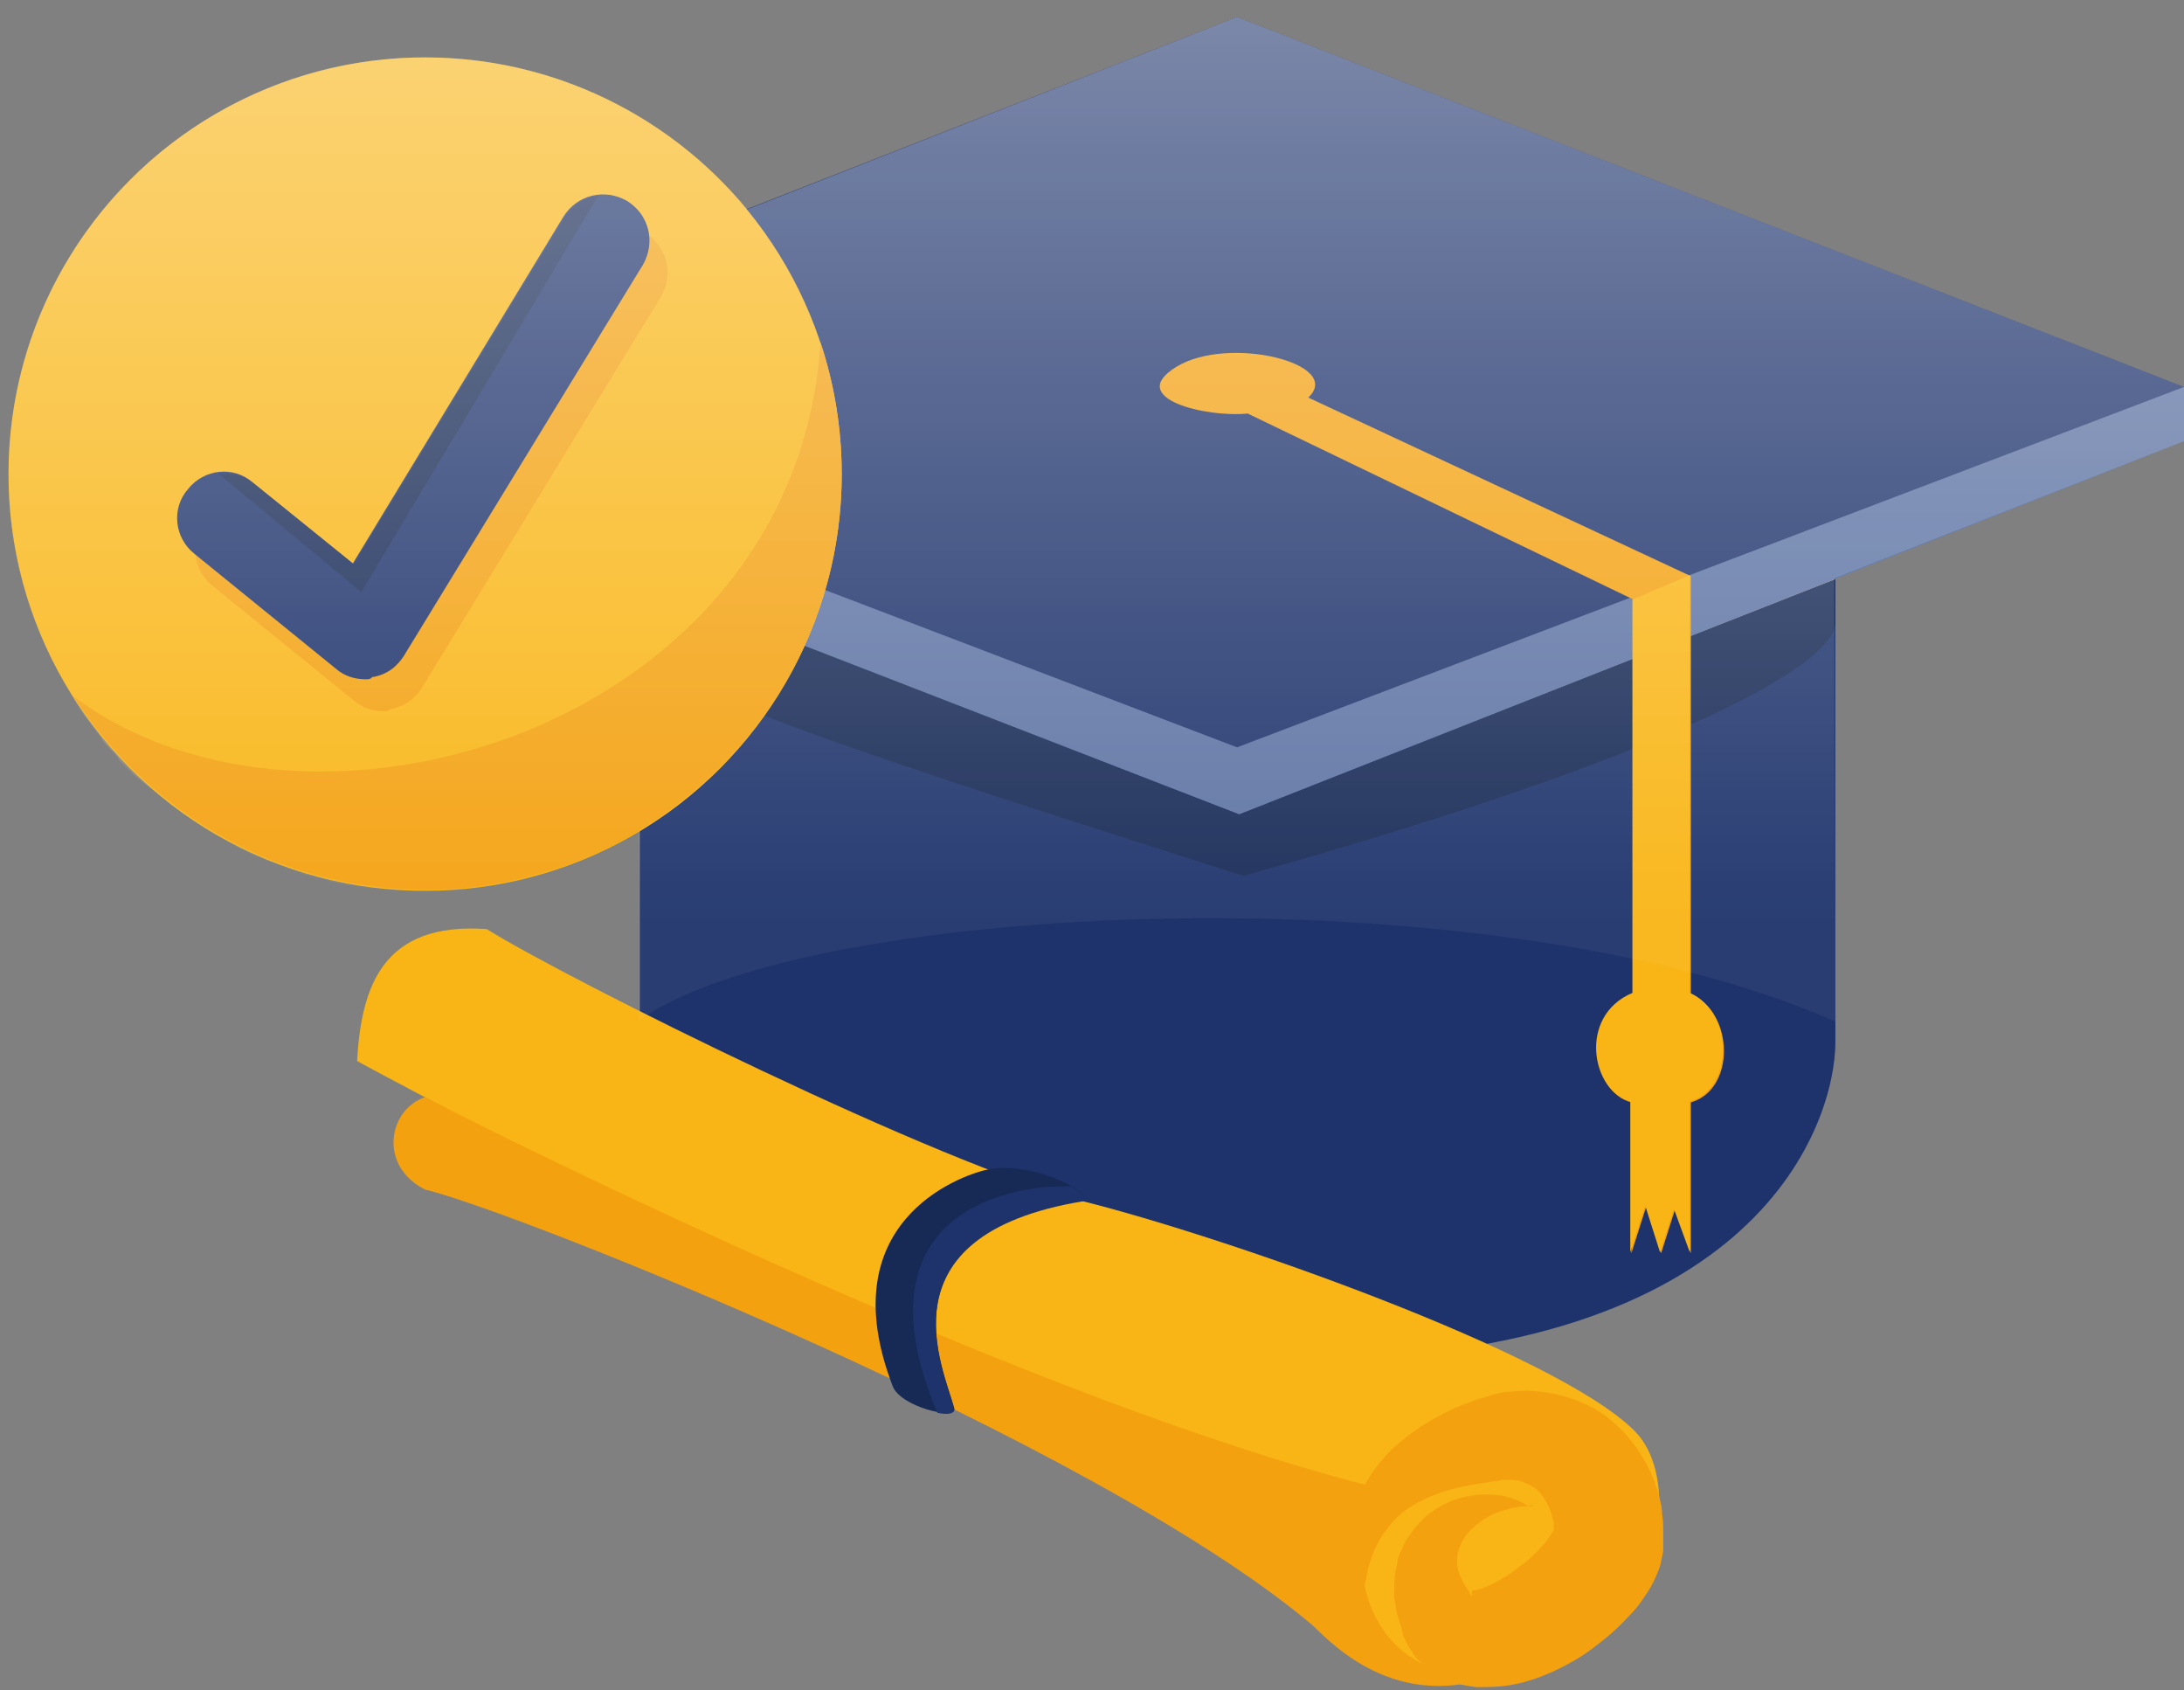 <?xml version="1.0" encoding="utf-8"?>
<!-- Generator: Adobe Illustrator 16.0.0, SVG Export Plug-In . SVG Version: 6.00 Build 0)  -->
<!DOCTYPE svg PUBLIC "-//W3C//DTD SVG 1.1//EN" "http://www.w3.org/Graphics/SVG/1.1/DTD/svg11.dtd">
<svg version="1.1" id="Capa_1" xmlns="http://www.w3.org/2000/svg" xmlns:xlink="http://www.w3.org/1999/xlink" x="0px" y="0px"
	 width="205.5px" height="159px" viewBox="-72.6 17.3 205.5 159" style="enable-background:new -72.6 17.3 205.5 159;"
	 xml:space="preserve">
<rect x="-72.6" y="17.3" width="205.5" height="159" fill="#808080" stroke="none"/>
<path style="fill:#1E336C;" d="M100.1,71.8c0,7.3,0,36,0,43.5s-7,29.9-50.6,29.9H38.2c-43.7,0-50.6-22.4-50.6-29.9s0-36.2,0-43.5
	l56.5,22L100.1,71.8z"/>
<path style="fill:#172A56;" d="M100.1,71.8c0,1.3,0,1.6,0,4.1c0,3.5-12.6,11.7-55.7,23.8C11.6,89.2-12.5,81.6-12.5,77.9
	c0-2.6,0-4.7,0-6.1l56.5,22L100.1,71.8z"/>
<polygon style="fill:#5D73A3;" points="-45,53.7 -45,59.4 44,93.9 132.9,58.8 132.9,53.7 40.1,78.2 "/>
<polygon style="fill:#1E336C;" points="43.8,18.9 -45,53.7 43.8,87.6 132.9,53.7 "/>
<path style="fill:#F9B515;" d="M55.4,166.5c0,0-91.4-47.6-94.4-49.4c0.4-7,2.4-13.1,12.2-12.4c7.7,4.8,42.9,22.3,56.1,25.6
	c13.2,3.3,44.5,14.2,51.9,21.6c3.9,3.9,2.6,13.3-1.6,17.3c-5.4,5.1-15.2,8.6-21.2,3.5C57,171.3,56.4,169,55.4,166.5z"/>
<path style="fill:#F4A10F;" d="M-32.6,120.5c-3.5,1.2-4.4,6.5,0,8.7c8.1,1.9,62.7,23.5,83.4,40.9c1.2,1,7.3,8.3,17,4.9
	c-12.6,0.8-14.7-12.8-9.8-17.5C25.6,149.7-26,124-32.6,120.5z"/>
<path style="fill:#172A56;" d="M20.4,127.3c-2.9,0.6-14.9,5.1-9,20.4c0.7,1.9,5.9,3.2,5.8,2.1c-1-3.8-7.2-16.4,12.1-19.6
	C30.3,129.4,24.3,126.5,20.4,127.3z"/>
<path style="fill:#1E336C;" d="M15.6,150.2c0.9,0.2,1.6,0.1,1.6-0.3c-1-3.8-7.2-16.4,12.1-19.6c0.4-0.3-0.2-0.9-1.1-1.4
	C21.2,128.7,8,132.2,15.6,150.2z"/>
<g>
	<path style="fill:#F4A10F;" d="M71.7,159c0,0-0.3,0-0.9,0c-0.6,0-1.3,0.2-2.3,0.5c-0.9,0.3-1.9,0.9-2.7,1.7
		c-0.8,0.8-1.3,1.9-1.3,2.9c0,1,0.4,1.9,1.2,3l0,0.1c0.1,0.2-0.1-0.3-0.1-0.2l0,0l0,0l0.1,0.2l0.2,0.3c0-0.1,0-0.1,0-0.2
		c0-0.1,0-0.1,0-0.1c0,0,0-0.1,0-0.2c0-0.1,0.1-0.1,0.3-0.1c0.2-0.1,0.4-0.1,0.7-0.2c0.5-0.2,1.2-0.5,2-1c0.7-0.4,1.4-1,2.1-1.5
		c0.7-0.6,1.3-1.2,1.8-1.8c0.5-0.6,0.8-1.2,0.8-1.2c0,0,0,0,0,0.1c0,0,0,0.1,0,0.1l0,0c0,0.1,0-0.3,0,0.3l0,0l0-0.1l0-0.9
		c0,0,0-0.1,0-0.1c0-0.1,0-0.3-0.1-0.4c-0.1-0.5-0.3-1.1-0.6-1.6c-0.3-0.5-0.6-0.9-0.9-1.2c-0.4-0.3-0.8-0.5-1.3-0.7
		c-0.5-0.2-1.1-0.2-1.8-0.2l-0.1,0l0,0l0,0c0,0,0.2,0,0.1,0l-0.1,0l-0.4,0.1l-0.8,0.1c-0.4,0.1-0.8,0.1-1.3,0.2
		c-1.7,0.3-3.3,0.7-4.6,1.3c-1.3,0.6-2.4,1.3-3.2,2.2c-0.8,0.9-1.4,1.8-1.8,2.8c-0.4,0.9-0.6,1.7-0.7,2.3c-0.1,0.6-0.2,0.9-0.2,0.9
		s-0.1-0.3-0.4-0.8c-0.1-0.3-0.3-0.6-0.4-1c-0.1-0.4-0.3-0.9-0.3-1.5c-0.2-1.2-0.1-2.7,0.4-4.4c0.5-1.7,1.7-3.5,3.2-5
		c1.6-1.5,3.5-2.8,5.7-3.8c0.5-0.3,1.2-0.5,1.7-0.7l0.8-0.3l0.4-0.1l0.1,0l0.2-0.1l0.3-0.1c0.7-0.2,1.4-0.4,2.3-0.4
		c0.8-0.1,1.6-0.1,2.5,0c1.7,0.2,3.5,0.7,5.1,1.6c1.6,0.9,2.9,2.2,4,3.7c1,1.5,1.8,3.1,2.2,4.9c0.1,0.4,0.2,0.9,0.2,1.4
		c0.1,0.5,0.1,1.1,0.1,1.7l0,0.9l0,0.1l0,0.4l0,0.3l-0.1,0.5c-0.1,0.4-0.1,0.6-0.2,0.9c-0.4,1.2-0.9,2.1-1.4,2.8
		c-0.5,0.8-1,1.4-1.6,2c-1.1,1.2-2.2,2.1-3.4,3c-1.2,0.9-2.5,1.6-3.8,2.2c-1.4,0.6-2.8,1.1-4.5,1.3c-0.8,0.1-1.7,0.1-2.6,0.1
		c-0.9-0.1-1.9-0.3-2.9-0.7c-1-0.5-1.9-1.1-2.6-1.9c-0.2-0.2-0.4-0.4-0.5-0.7c-0.2-0.3-0.4-0.5-0.5-0.8c-0.1-0.1-0.1-0.2-0.2-0.4
		l-0.1-0.2l0,0l0,0c0,0-0.2-0.4-0.1-0.3l0-0.1c-0.2-0.7-0.4-1.3-0.6-2c-0.1-0.7-0.3-1.4-0.2-2.1c0-0.7,0-1.4,0.2-2.1
		c0.1-0.3,0.1-0.7,0.2-1c0.1-0.3,0.3-0.6,0.4-0.9c0.2-0.6,0.7-1.1,1-1.6c0.4-0.5,0.8-0.9,1.2-1.3c0.9-0.7,1.8-1.2,2.6-1.5
		c1.7-0.6,3.3-0.6,4.5-0.4c1.2,0.2,2.1,0.7,2.5,1C71.4,158.8,71.7,159,71.7,159z"/>
</g>
<path style="fill:#F4A10F;" d="M44.8,56.2c-3.8,0.4-11.6-1.4-6.7-4.4c4.9-3,15.8-0.3,12.4,2.9l36,16.8v39.3c4.1,1.8,4.2,9,0,10.2
	v14.2l-1.5-4.1l-1.3,4.1l-1.4-4.4l-1.4,4.4v-14.2c-3.6-0.9-5-8,0.2-10.2V73.7L44.8,56.2z"/>
<path style="fill:#F9B515;" d="M86.4,71.4v39.3c4.1,1.8,4.2,9,0,10.2v14.2l-1.5-4.1l-1.3,4.1l-1.4-4.4l-1.4,4.4v-14.2
	c-3.6-0.9-5-8,0.2-10.2V73.7L86.4,71.4z"/>
<path style="fill:#1E336C;" d="M38.2,145.3"/>
<circle style="fill:#F9B515;" cx="-32.6" cy="61.9" r="39.2"/>
<path style="fill:#F4A10F;" d="M4.6,49.5c1.3,3.9,2,8.1,2,12.4C6.6,83.5-11,101-32.6,101c-13.9,0-26.1-7.3-33.1-18.2
	C-43.2,99.6,2.3,85.7,4.6,49.5z"/>
<path style="fill:#F4A10F;" d="M-36.5,84.2c-1,0-2-0.3-2.8-1l-13.3-10.8c-1.9-1.5-2.2-4.3-0.6-6.1c1.5-1.9,4.3-2.2,6.1-0.6l9.4,7.6
	l19.8-32.6c1.3-2.1,3.9-2.7,6-1.5c2.1,1.3,2.7,3.9,1.5,6l-22.5,36.8c-0.7,1.1-1.7,1.8-3,2C-36,84.2-36.3,84.2-36.5,84.2z"/>
<path style="fill:#1E336C;" d="M-38.2,81.2c-1,0-2-0.3-2.8-1l-13.3-10.8c-1.9-1.5-2.2-4.3-0.6-6.1c1.5-1.9,4.3-2.2,6.1-0.6l9.4,7.6
	l19.8-32.6c1.3-2.1,3.9-2.7,6-1.5c2.1,1.3,2.7,3.9,1.5,6l-22.5,36.8c-0.7,1.1-1.7,1.8-3,2C-37.7,81.2-38,81.2-38.2,81.2z"/>
<path style="fill:#172A56;" d="M-16.3,35.7c-1.3,0.2-2.5,0.9-3.2,2.1l-19.8,32.6l-9.4-7.6c-1-0.8-2.2-1.1-3.3-0.9L-38.6,73
	L-16.3,35.7z"/>
<linearGradient id="SVGID_1_" gradientUnits="userSpaceOnUse" x1="30.568" y1="154.859" x2="30.568" y2="15.771">
	<stop  offset="0.365" style="stop-color:#FFFFFF;stop-opacity:0"/>
	<stop  offset="1" style="stop-color:#FFFFFF"/>
</linearGradient>
<path style="opacity:0.4;fill:url(#SVGID_1_);" d="M132.9,58.8v-5.1L43.8,18.9L-2.3,37c-7.2-8.7-18.1-14.3-30.3-14.3
	c-21.6,0-39.2,17.5-39.2,39.2c0,7.7,2.2,14.9,6.1,21c0,0,0,0,0,0c0,0,0,0,0,0.1c0.2,0.3,0.4,0.6,0.6,0.9c0,0.1,0.1,0.1,0.1,0.2
	c0.2,0.3,0.3,0.5,0.5,0.7c0.1,0.1,0.1,0.2,0.2,0.3c0.2,0.2,0.3,0.4,0.5,0.6c0.1,0.1,0.1,0.2,0.2,0.3c0.2,0.3,0.4,0.5,0.6,0.8
	c0,0,0,0,0,0.1c0.2,0.3,0.5,0.6,0.7,0.8c0.1,0.1,0.1,0.2,0.2,0.2c0.2,0.2,0.4,0.4,0.5,0.6c0.1,0.1,0.2,0.2,0.2,0.3
	c0.2,0.2,0.4,0.4,0.6,0.6c0.1,0.1,0.1,0.1,0.2,0.2c0.3,0.3,0.5,0.5,0.8,0.8c0.1,0,0.1,0.1,0.2,0.1c0.2,0.2,0.4,0.4,0.7,0.6
	c0.1,0.1,0.2,0.2,0.3,0.2c0.2,0.2,0.4,0.3,0.6,0.5c0.1,0.1,0.2,0.1,0.3,0.2c0.3,0.2,0.5,0.4,0.8,0.7c0,0,0,0,0,0
	c0.3,0.2,0.6,0.5,0.9,0.7c0.1,0.1,0.2,0.1,0.3,0.2c0.2,0.2,0.4,0.3,0.7,0.5c0.1,0.1,0.2,0.1,0.3,0.2c0.2,0.2,0.5,0.3,0.7,0.5
	c0.1,0,0.1,0.1,0.2,0.1c0.3,0.2,0.6,0.4,0.9,0.6c0.1,0,0.1,0.1,0.2,0.1c0.3,0.2,0.5,0.3,0.8,0.4c0.1,0.1,0.2,0.1,0.3,0.2
	c0.2,0.1,0.5,0.3,0.7,0.4c0.1,0.1,0.2,0.1,0.3,0.2c0.3,0.2,0.6,0.3,1,0.5c0,0,0,0,0,0c0.3,0.2,0.7,0.3,1,0.5c0.1,0,0.2,0.1,0.3,0.1
	c0.2,0.1,0.5,0.2,0.7,0.3c0.1,0,0.2,0.1,0.3,0.1c0.3,0.1,0.5,0.2,0.8,0.3c0.1,0,0.2,0.1,0.3,0.1c0.3,0.1,0.7,0.3,1.1,0.4
	c0.1,0,0.2,0.1,0.2,0.1c0.3,0.1,0.6,0.2,0.8,0.3c0.1,0,0.2,0.1,0.4,0.1c0.3,0.1,0.5,0.1,0.8,0.2c0.1,0,0.2,0.1,0.3,0.1
	c0.4,0.1,0.7,0.2,1.1,0.3c0,0,0,0,0,0c0.4,0.1,0.7,0.2,1.1,0.2c0.1,0,0.2,0,0.3,0.1c0.3,0.1,0.5,0.1,0.8,0.1c0.1,0,0.2,0,0.4,0.1
	c0.3,0,0.6,0.1,0.9,0.1c0.1,0,0.2,0,0.3,0c0.4,0,0.8,0.1,1.1,0.1c0.1,0,0.2,0,0.3,0c0.3,0,0.6,0.1,0.9,0.1c0.1,0,0.3,0,0.4,0
	c0.3,0,0.6,0,0.8,0c0.1,0,0.2,0,0.4,0c0.4,0,0.8,0,1.2,0c7.4,0,14.2-2,20.1-5.6c0,6.5,0,12.8,0,16.9c-6.5-3.3-11.8-6.1-14.3-7.7
	c-9.8-0.6-11.8,5.5-12.2,12.4c0.4,0.3,2.8,1.5,6.4,3.4c-3.5,1.2-4.4,6.5,0,8.7c4.6,1.1,23.9,8.4,43.6,17.7c0.1,0.3,0.2,0.5,0.3,0.8
	c0.5,1.2,2.7,2.2,4.2,2.4c0.1,0,0.1,0,0.2,0c0,0,0,0,0.1,0c0,0,0.1,0,0.1,0c0,0,0,0,0.1,0c0.1,0,0.1,0,0.2,0c0,0,0,0,0,0
	c0.1,0,0.1,0,0.2,0c0,0,0,0,0.1,0c0,0,0.1,0,0.1,0c0,0,0,0,0,0c0,0,0.1,0,0.1,0c0,0,0,0,0,0c0,0,0.1,0,0.1,0c0,0,0,0,0,0
	c0,0,0.1,0,0.1,0c0,0,0,0,0,0c0,0,0.1,0,0.1,0c0,0,0,0,0,0c0,0,0,0,0.1-0.1c0,0,0,0,0,0c0,0,0,0,0-0.1c0,0,0,0,0,0c0,0,0-0.1,0-0.1
	v0c13.2,6.5,25.8,13.6,33.6,20.2c1.2,1,7.3,8.3,17,4.9c0,0,0,0,0,0c4.4-0.6,8.8-2.9,11.8-5.8c4.2-4,5.5-13.4,1.6-17.3
	c-2.5-2.5-7.6-5.3-13.8-8.1c27.7-5.2,32.7-22.1,32.7-28.4c0-6.5,0-28.7,0-39.4c0-1.7,0-3.1,0-4.1L132.9,58.8z"/>
<path style="opacity:5.000000e-002;fill:#FFFFFF;" d="M100.1,113.4c0-8.9,0-31,0-37.5c0-1.7,0-3.1,0-4.1l32.8-13v-5.1L43.8,18.9
	L-2.3,37c-7.2-8.7-18.1-14.3-30.3-14.3c-21.6,0-39.2,17.5-39.2,39.2c0,7.7,2.2,14.9,6.1,21c0,0,0,0,0,0c0,0,0,0,0,0.1
	c0.2,0.3,0.4,0.6,0.6,0.9c0,0.1,0.1,0.1,0.1,0.2c0.2,0.3,0.3,0.5,0.5,0.7c0.1,0.1,0.1,0.2,0.2,0.3c0.2,0.2,0.3,0.4,0.5,0.6
	c0.1,0.1,0.1,0.2,0.2,0.3c0.2,0.3,0.4,0.5,0.6,0.8c0,0,0,0,0,0.1c0.2,0.3,0.5,0.6,0.7,0.8c0.1,0.1,0.1,0.2,0.2,0.2
	c0.2,0.2,0.4,0.4,0.5,0.6c0.1,0.1,0.2,0.2,0.2,0.3c0.2,0.2,0.4,0.4,0.6,0.6c0.1,0.1,0.1,0.1,0.2,0.2c0.3,0.3,0.5,0.5,0.8,0.8
	c0.1,0,0.1,0.1,0.2,0.1c0.2,0.2,0.4,0.4,0.7,0.6c0.1,0.1,0.2,0.2,0.3,0.2c0.2,0.2,0.4,0.3,0.6,0.5c0.1,0.1,0.2,0.1,0.3,0.2
	c0.3,0.2,0.5,0.4,0.8,0.7c0,0,0,0,0,0c0.3,0.2,0.6,0.5,0.9,0.7c0.1,0.1,0.2,0.1,0.3,0.2c0.2,0.2,0.4,0.3,0.7,0.5
	c0.1,0.1,0.2,0.1,0.3,0.2c0.2,0.2,0.5,0.3,0.7,0.5c0.1,0,0.1,0.1,0.2,0.1c0.3,0.2,0.6,0.4,0.9,0.6c0.1,0,0.1,0.1,0.2,0.1
	c0.3,0.2,0.5,0.3,0.8,0.4c0.1,0.1,0.2,0.1,0.3,0.2c0.2,0.1,0.5,0.3,0.7,0.4c0.1,0.1,0.2,0.1,0.3,0.2c0.3,0.2,0.6,0.3,1,0.5
	c0,0,0,0,0,0c0.3,0.2,0.7,0.3,1,0.5c0.1,0,0.2,0.1,0.3,0.1c0.2,0.1,0.5,0.2,0.7,0.3c0.1,0,0.2,0.1,0.3,0.1c0.3,0.1,0.5,0.2,0.8,0.3
	c0.1,0,0.2,0.1,0.3,0.1c0.3,0.1,0.7,0.3,1.1,0.4c0.1,0,0.2,0.1,0.2,0.1c0.3,0.1,0.6,0.2,0.8,0.3c0.1,0,0.2,0.1,0.4,0.1
	c0.3,0.1,0.5,0.1,0.8,0.2c0.1,0,0.2,0.1,0.3,0.1c0.4,0.1,0.7,0.2,1.1,0.3c0,0,0,0,0,0c0.4,0.1,0.7,0.2,1.1,0.2c0.1,0,0.2,0,0.3,0.1
	c0.3,0.1,0.5,0.1,0.8,0.1c0.1,0,0.2,0,0.4,0.1c0.3,0,0.6,0.1,0.9,0.1c0.1,0,0.2,0,0.3,0c0.4,0,0.8,0.1,1.1,0.1c0.1,0,0.2,0,0.3,0
	c0.3,0,0.6,0.1,0.9,0.1c0.1,0,0.3,0,0.4,0c0.3,0,0.6,0,0.8,0c0.1,0,0.2,0,0.4,0c0.4,0,0.8,0,1.2,0c7.4,0,14.2-2,20.1-5.6
	c0,2.3,0,15.8,0,17.9C3.2,102.1,67.2,98.9,100.1,113.4z"/>
</svg>
